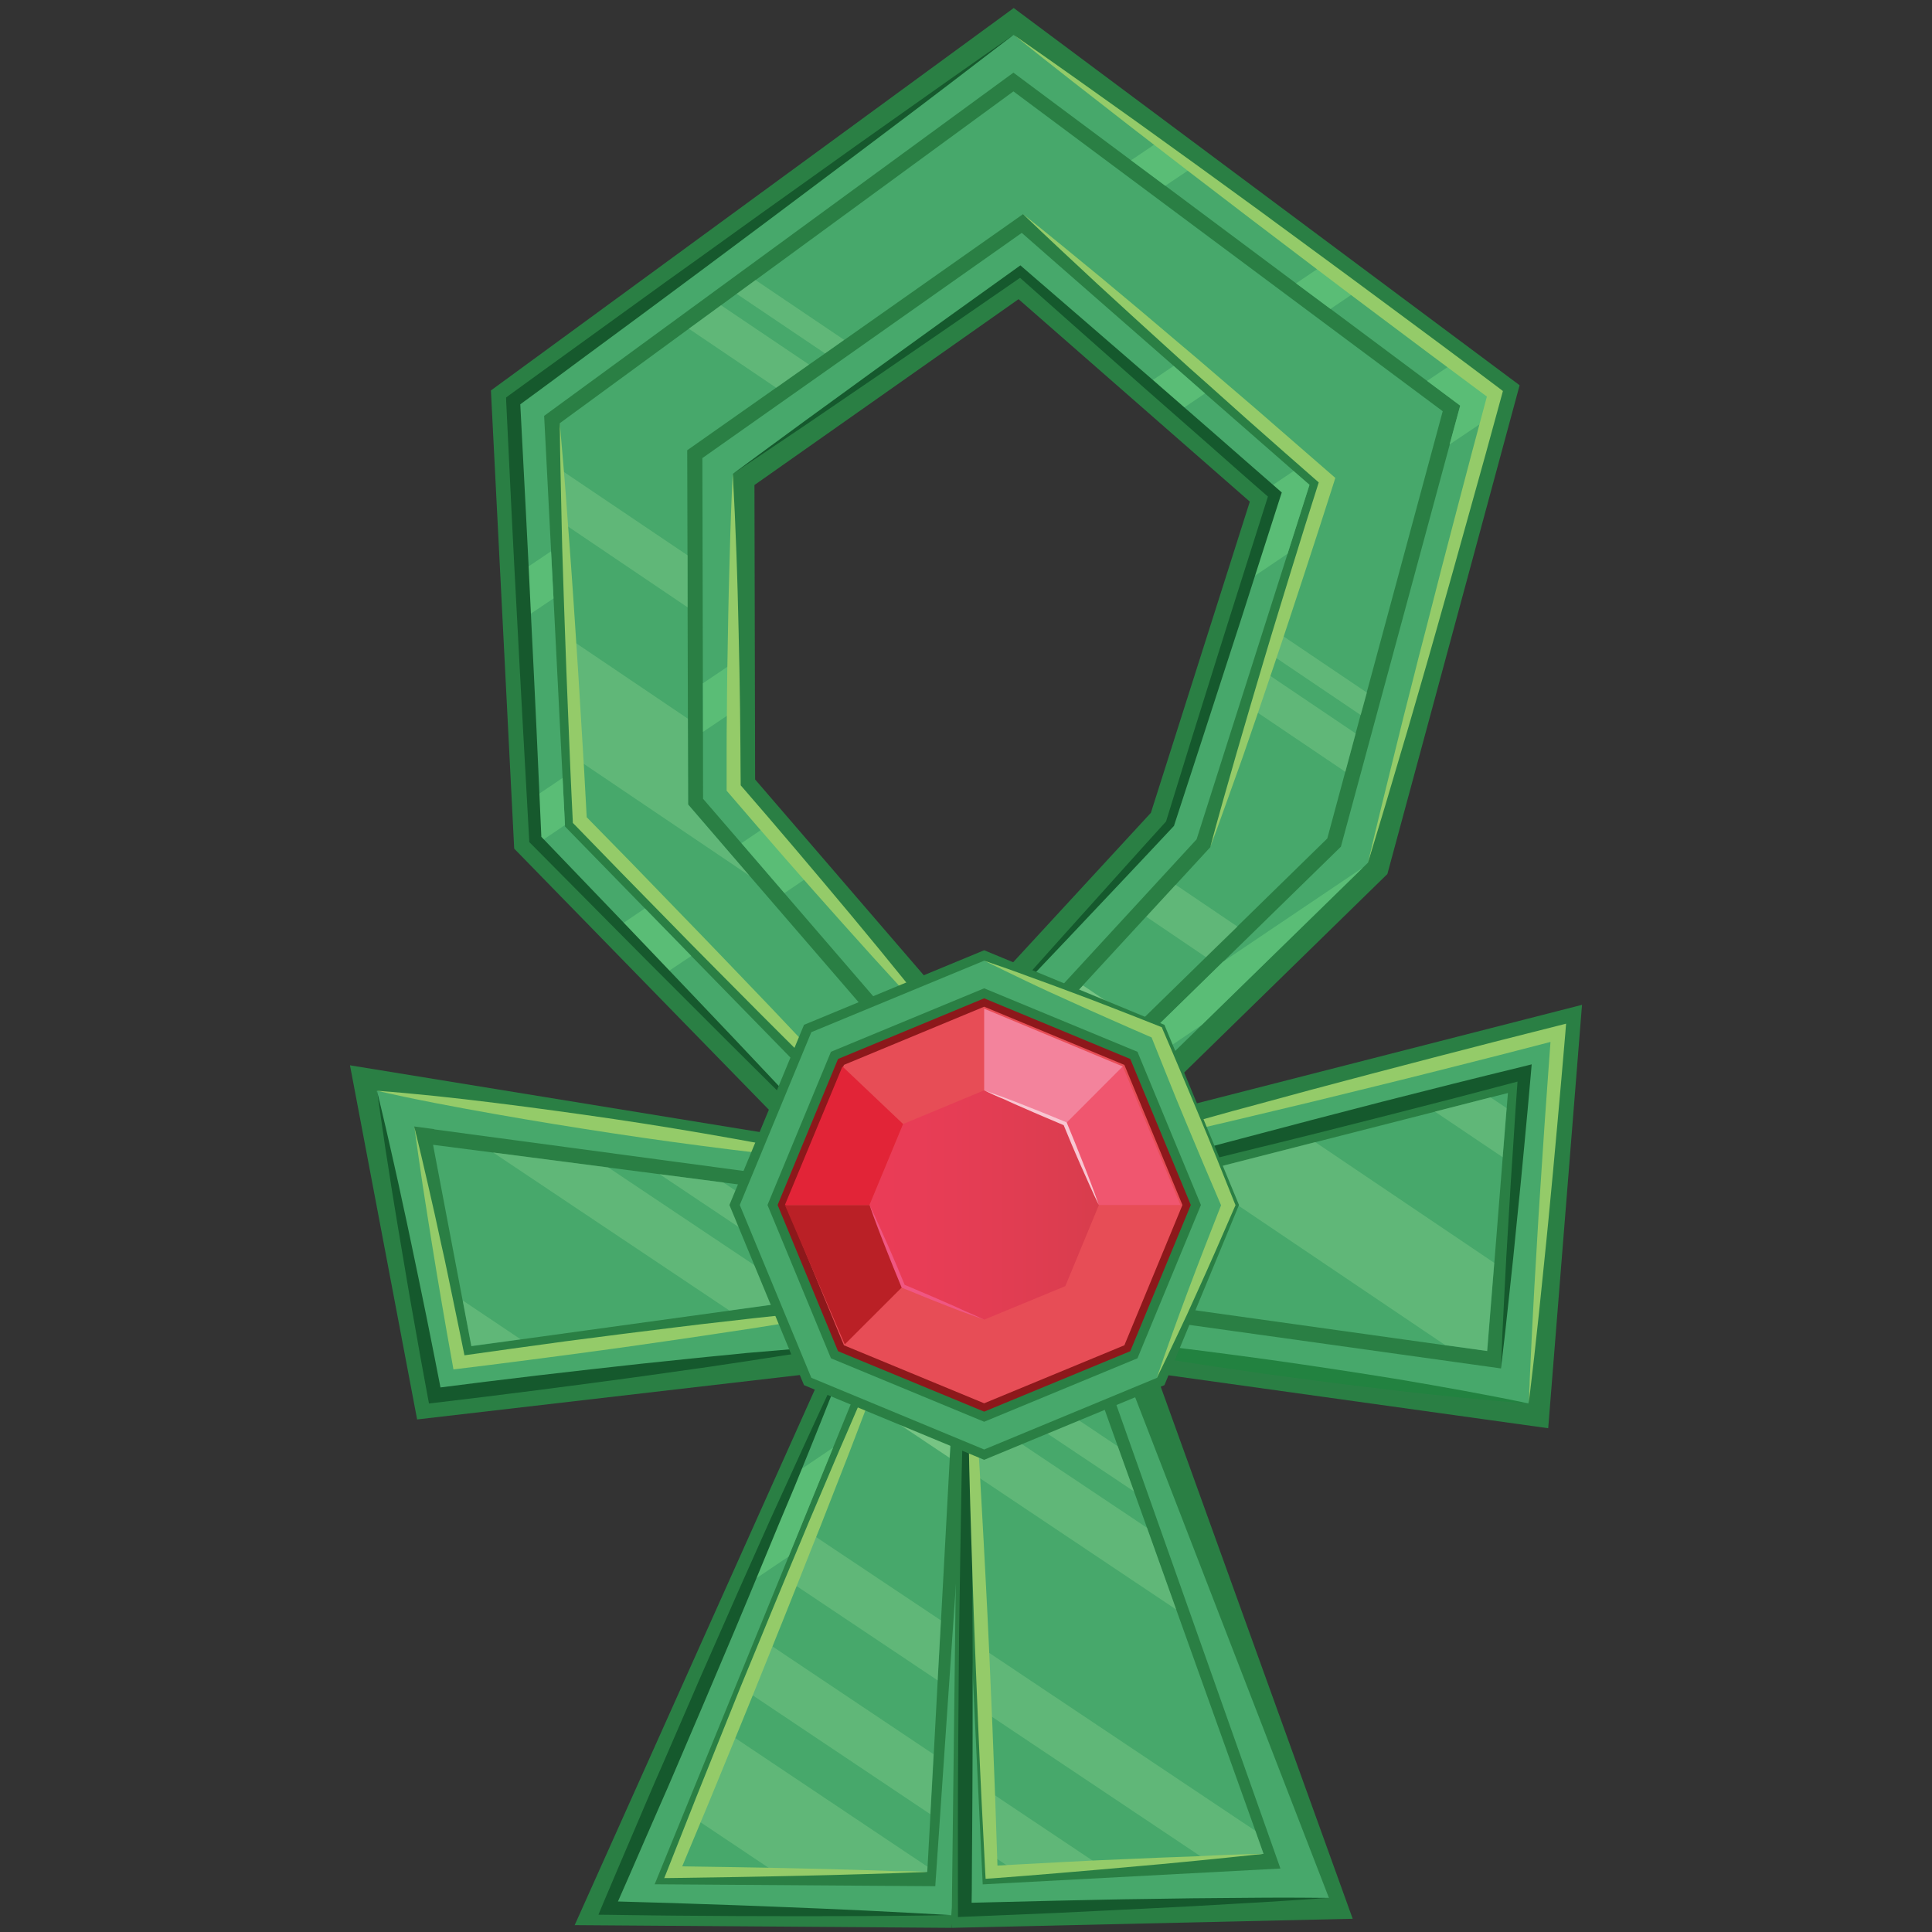 <svg xmlns="http://www.w3.org/2000/svg" xml:space="preserve" id="Layer_1" x="0" y="0" style="enable-background:new 0 0 2000 2000" version="1.1" viewBox="0 0 2000 2000">
  <rect x="0" y="0" width="2000" height="2000" fill="#333333" stroke="none"/>
  <style>
    .st0{fill:#2a7f44}.st1{fill:#47a86b}.st2{opacity:.53;enable-background:new}.st2,.st3{fill:#77c484}.st4{fill:#94cb69}.st5{fill:#15592d}.st8{fill:#5abd76}
  </style>
  <path d="m781.7 806.9-.7-304.8 273.4-192.4 239.4 209.6-102.4 322.1L995 1054.5 781.7 806.9zm821 671.6 35-438.3L1177 1158l259.2-253.2 136.9-506L1049.4 8.3 508.2 404.2l24.1 474.3 292.2 299.6-462.2-75.3 69.5 366.6 419.7-48.7-256.6 572.2 390.1 2.8 82.8-591.8 534.9 74.6z" class="st0"/>
  <path d="m1339.1 487.6-91.7-80.2-32.5-28.6-124.1-108.6-32.6-28.6-.4-.3-19.1 13.5-311.6 219.4.1 41.2.4 191.9.1 50.4.1 69.2 39.7 46 44.4 51.6 181.6 210.7 245.2-266.3 94.1-295.7 22.6-71.3-16.3-14.3zM1291 601.5l-79.9 251.2-216.6 235.2-156.1-181.3-44.6-51.5-34.5-39.9-.1-78.6-.1-50.4-.4-191.9v-3.8l297.2-209.3 8.2 7.2 124 108.6 32.5 28.6 91.7 80.2 7.3 6.3-28.6 89.4zm-280.9 739-4.2 61.3 76.1-51.3-71.9-10zm-72.6-123.3-222-227.6-26.4 17.9 190.5 195.4-392.7-59.1-37.6 25.3 466.6 62.7 41.4 5.6-19.8-20.2zm401.6-729.6-91.7-80.2-32.5-28.6-124.1-108.6-32.6-28.6-.4-.3-19.1 13.5-311.6 219.4.1 41.2.4 191.9.1 50.4.1 69.2 39.7 46 44.4 51.6 181.6 210.7 245.2-266.3 94.1-295.7 22.6-71.3-16.3-14.3zM1291 601.5l-79.9 251.2-216.6 235.2-156.1-181.3-44.6-51.5-34.5-39.9-.1-78.6-.1-50.4-.4-191.9v-3.8l297.2-209.3 8.2 7.2 124 108.6 32.5 28.6 91.7 80.2 7.3 6.3-28.6 89.4zm48.1-113.9-91.7-80.2-32.5-28.6-124.1-108.6-32.6-28.6-.4-.3-19.1 13.5-311.6 219.4.1 41.2.4 191.9.1 50.4.1 69.2 39.7 46 44.4 51.6 181.6 210.7 245.2-266.3 94.1-295.7 22.6-71.3-16.3-14.3zM1291 601.5l-79.9 251.2-216.6 235.2-156.1-181.3-44.6-51.5-34.5-39.9-.1-78.6-.1-50.4-.4-191.9v-3.8l297.2-209.3 8.2 7.2 124 108.6 32.5 28.6 91.7 80.2 7.3 6.3-28.6 89.4zm-280.9 739-4.2 61.3 76.1-51.3-71.9-10zm329-852.9-91.7-80.2-32.5-28.6-124.1-108.6-32.6-28.6-.4-.3-19.1 13.5-311.6 219.4.1 41.2.4 191.9.1 50.4.1 69.2 39.7 46 44.4 51.6 181.6 210.7 245.2-266.3 94.1-295.7 22.6-71.3-16.3-14.3zM1291 601.5l-79.9 251.2-216.6 235.2-156.1-181.3-44.6-51.5-34.5-39.9-.1-78.6-.1-50.4-.4-191.9v-3.8l297.2-209.3 8.2 7.2 124 108.6 32.5 28.6 91.7 80.2 7.3 6.3-28.6 89.4zm48.1-113.9-91.7-80.2-32.5-28.6-124.1-108.6-32.6-28.6-.4-.3-19.1 13.5-311.6 219.4.1 41.2.4 191.9.1 50.4.1 69.2 39.7 46 44.4 51.6 181.6 210.7 245.2-266.3 94.1-295.7 22.6-71.3-16.3-14.3zM1291 601.5l-79.9 251.2-216.6 235.2-156.1-181.3-44.6-51.5-34.5-39.9-.1-78.6-.1-50.4-.4-191.9v-3.8l297.2-209.3 8.2 7.2 124 108.6 32.5 28.6 91.7 80.2 7.3 6.3-28.6 89.4zm-280.9 739-4.2 61.3 76.1-51.3-71.9-10zm329-852.9-91.7-80.2-32.5-28.6-124.1-108.6-32.6-28.6-.4-.3-19.1 13.5-311.6 219.4.1 41.2.4 191.9.1 50.4.1 69.2 39.7 46 44.4 51.6 181.6 210.7 245.2-266.3 94.1-295.7 22.6-71.3-16.3-14.3zM1291 601.5l-79.9 251.2-216.6 235.2-156.1-181.3-44.6-51.5-34.5-39.9-.1-78.6-.1-50.4-.4-191.9v-3.8l297.2-209.3 8.2 7.2 124 108.6 32.5 28.6 91.7 80.2 7.3 6.3-28.6 89.4zm48.1-113.9-91.7-80.2-32.5-28.6-124.1-108.6-32.6-28.6-.4-.3-19.1 13.5-311.6 219.4.1 41.2.4 191.9.1 50.4.1 69.2 39.7 46 44.4 51.6 181.6 210.7 245.2-266.3 94.1-295.7 22.6-71.3-16.3-14.3zM1291 601.5l-79.9 251.2-216.6 235.2-156.1-181.3-44.6-51.5-34.5-39.9-.1-78.6-.1-50.4-.4-191.9v-3.8l297.2-209.3 8.2 7.2 124 108.6 32.5 28.6 91.7 80.2 7.3 6.3-28.6 89.4zm-280.9 739-4.2 61.3 76.1-51.3-71.9-10zm329-852.9-91.7-80.2-32.5-28.6-124.1-108.6-32.6-28.6-.4-.3-19.1 13.5-311.6 219.4.1 41.2.4 191.9.1 50.4.1 69.2 39.7 46 44.4 51.6 181.6 210.7 245.2-266.3 94.1-295.7 22.6-71.3-16.3-14.3zM1291 601.5l-79.9 251.2-216.6 235.2-156.1-181.3-44.6-51.5-34.5-39.9-.1-78.6-.1-50.4-.4-191.9v-3.8l297.2-209.3 8.2 7.2 124 108.6 32.5 28.6 91.7 80.2 7.3 6.3-28.6 89.4zm48.1-113.9-91.7-80.2-32.5-28.6-124.1-108.6-32.6-28.6-.4-.3-19.1 13.5-311.6 219.4.1 41.2.4 191.9.1 50.4.1 69.2 39.7 46 44.4 51.6 181.6 210.7 245.2-266.3 94.1-295.7 22.6-71.3-16.3-14.3zM1291 601.5l-79.9 251.2-216.6 235.2-156.1-181.3-44.6-51.5-34.5-39.9-.1-78.6-.1-50.4-.4-191.9v-3.8l297.2-209.3 8.2 7.2 124 108.6 32.5 28.6 91.7 80.2 7.3 6.3-28.6 89.4zm-280.9 739-4.2 61.3 76.1-51.3-71.9-10zm329-852.9-91.7-80.2-32.5-28.6-124.1-108.6-32.6-28.6-.4-.3-19.1 13.5-311.6 219.4.1 41.2.4 191.9.1 50.4.1 69.2 39.7 46 44.4 51.6 181.6 210.7 245.2-266.3 94.1-295.7 22.6-71.3-16.3-14.3zM1291 601.5l-79.9 251.2-216.6 235.2-156.1-181.3-44.6-51.5-34.5-39.9-.1-78.6-.1-50.4-.4-191.9v-3.8l297.2-209.3 8.2 7.2 124 108.6 32.5 28.6 91.7 80.2 7.3 6.3-28.6 89.4zm48.1-113.9-91.7-80.2-32.5-28.6-124.1-108.6-32.6-28.6-.4-.3-19.1 13.5-311.6 219.4.1 41.2.4 191.9.1 50.4.1 69.2 39.7 46 44.4 51.6 181.6 210.7 245.2-266.3 94.1-295.7 22.6-71.3-16.3-14.3zM1291 601.5l-79.9 251.2-216.6 235.2-156.1-181.3-44.6-51.5-34.5-39.9-.1-78.6-.1-50.4-.4-191.9v-3.8l297.2-209.3 8.2 7.2 124 108.6 32.5 28.6 91.7 80.2 7.3 6.3-28.6 89.4zm48.1-113.9-91.7-80.2-32.5-28.6-124.1-108.6-32.6-28.6-.4-.3-19.1 13.5-311.6 219.4.1 41.2.4 191.9.1 50.4.1 69.2 39.7 46 44.4 51.6 181.6 210.7 245.2-266.3 94.1-295.7 22.6-71.3-16.3-14.3zM1291 601.5l-79.9 251.2-216.6 235.2-156.1-181.3-44.6-51.5-34.5-39.9-.1-78.6-.1-50.4-.4-191.9v-3.8l297.2-209.3 8.2 7.2 124 108.6 32.5 28.6 91.7 80.2 7.3 6.3-28.6 89.4zm48.1-113.9-91.7-80.2-32.5-28.6-124.1-108.6-32.6-28.6-.4-.3-19.1 13.5-311.6 219.4.1 41.2.4 191.9.1 50.4.1 69.2 39.7 46 44.4 51.6 181.6 210.7 245.2-266.3 94.1-295.7 22.6-71.3-16.3-14.3zM1291 601.5l-79.9 251.2-216.6 235.2-156.1-181.3-44.6-51.5-34.5-39.9-.1-78.6-.1-50.4-.4-191.9v-3.8l297.2-209.3 8.2 7.2 124 108.6 32.5 28.6 91.7 80.2 7.3 6.3-28.6 89.4zm138.3 515-327.6 83.7 142.5-139.3L1411 898l5.1-4.9 124.3-459.7 7-25.7-42.6-31.8-100-74.6-35.6-26.4-135.3-101-35.6-26.4-149.1-111.3-518 378.9 8.9 176.1 2.5 48.8 9.4 186 2.3 43.2 3.4 3.5 83.6 85.7 48 49.2L879.6 1203l-392.7-59.2-96.9-14.5 13.5 70.9 46.4 244.9 183.7-22.6 91.6-11.3 156.1-19.3-57.4 132.9-49.7 115.1-144.7 335.5 355.3 7.3 50.6-519 8.4-85.9 98.6 13.8 439.8 61.3 30.1-378.4.4-4.9-183.4 46.9zm124.5 300.1-371.6-51.9-100.2-14.1-71.9-10-4.2 61.3-5.9 85.5-31.8 465.2-290.5-2 138.7-339.4 46-112.7 60.3-147.7-135.6 18-93.3 12.4-218.7 29.1-43.6-229.6-2.8-14.6 20.4 2.7 466.6 62.7 41.4 5.6-19.7-20.3-221.8-227.2-48-49.2-82.7-84.8v-1.4l-2.5-48.8-9.4-185.9-2.5-48.8-7.2-140.2 485.8-355.3 121.7 90.7 35.6 26.4 135.3 101 35.6 26.4 100 74.6 34.3 25.6-10.8 40.2-112.7 416.4L1266 995.8l-166.8 162.9-103.1 100.7 356-90.9 194.8-49.8 31.4-8-24.5 305.9zm-220.9-843.4 22.6-71.3-16.5-14.5-91.7-80.2-32.5-28.6L1090.7 270l-32.6-28.6-.4-.3-19.1 13.5-311.5 219.6.1 41.2.4 191.9.1 50.4.1 69.2 39.7 46 44.4 51.6 181.6 210.7 245.2-266.3 94.2-295.7zm-338.4 514.9L838.4 906.7l-44.6-51.6-34.5-39.9-.1-78.6-.1-50.4-.4-191.9v-3.8l297.2-209.3 8.2 7.2 124 108.6 32.5 28.6 91.7 80.2 7.3 6.3-28.4 89.5-79.9 251.2-216.8 235.3zm344.6-600.5-91.7-80.2-32.5-28.6-124.1-108.6-32.6-28.6-.4-.3-19.1 13.5-311.6 219.4.1 41.2.4 191.9.1 50.4.1 69.2 39.7 46 44.4 51.6 181.6 210.7 245.2-266.3 94.1-295.7 22.6-71.3-16.3-14.3zM1291 601.5l-79.9 251.2-216.6 235.2-156.1-181.3-44.6-51.5-34.5-39.9-.1-78.6-.1-50.4-.4-191.9v-3.8l297.2-209.3 8.2 7.2 124 108.6 32.5 28.6 91.7 80.2 7.3 6.3-28.6 89.4zm48.1-113.9-91.7-80.2-32.5-28.6-124.1-108.6-32.6-28.6-.4-.3-19.1 13.5-311.6 219.4.1 41.2.4 191.9.1 50.4.1 69.2 39.7 46 44.4 51.6 181.6 210.7 245.2-266.3 94.1-295.7 22.6-71.3-16.3-14.3zM1291 601.5l-79.9 251.2-216.6 235.2-156.1-181.3-44.6-51.5-34.5-39.9-.1-78.6-.1-50.4-.4-191.9v-3.8l297.2-209.3 8.2 7.2 124 108.6 32.5 28.6 91.7 80.2 7.3 6.3-28.6 89.4zm-280.9 739-4.2 61.3 76.1-51.3-71.9-10zm329-852.9-91.7-80.2-32.5-28.6-124.1-108.6-32.6-28.6-.4-.3-19.1 13.5-311.6 219.4.1 41.2.4 191.9.1 50.4.1 69.2 39.7 46 44.4 51.6 181.6 210.7 245.2-266.3 94.1-295.7 22.6-71.3-16.3-14.3zM1291 601.5l-79.9 251.2-216.6 235.2-156.1-181.3-44.6-51.5-34.5-39.9-.1-78.6-.1-50.4-.4-191.9v-3.8l297.2-209.3 8.2 7.2 124 108.6 32.5 28.6 91.7 80.2 7.3 6.3-28.6 89.4zm48.1-113.9-91.7-80.2-32.5-28.6-124.1-108.6-32.6-28.6-.4-.3-19.1 13.5-311.6 219.4.1 41.2.4 191.9.1 50.4.1 69.2 39.7 46 44.4 51.6 181.6 210.7 245.2-266.3 94.1-295.7 22.6-71.3-16.3-14.3zM1291 601.5l-79.9 251.2-216.6 235.2-156.1-181.3-44.6-51.5-34.5-39.9-.1-78.6-.1-50.4-.4-191.9v-3.8l297.2-209.3 8.2 7.2 124 108.6 32.5 28.6 91.7 80.2 7.3 6.3-28.6 89.4zm-280.9 739-4.2 61.3 76.1-51.3-71.9-10zm329-852.9-91.7-80.2-32.5-28.6-124.1-108.6-32.6-28.6-.4-.3-19.1 13.5-311.6 219.4.1 41.2.4 191.9.1 50.4.1 69.2 39.7 46 44.4 51.6 181.6 210.7 245.2-266.3 94.1-295.7 22.6-71.3-16.3-14.3zM1291 601.5l-79.9 251.2-216.6 235.2-156.1-181.3-44.6-51.5-34.5-39.9-.1-78.6-.1-50.4-.4-191.9v-3.8l297.2-209.3 8.2 7.2 124 108.6 32.5 28.6 91.7 80.2 7.3 6.3-28.6 89.4zm48.1-113.9-91.7-80.2-32.5-28.6-124.1-108.6-32.6-28.6-.4-.3-19.1 13.5-311.6 219.4.1 41.2.4 191.9.1 50.4.1 69.2 39.7 46 44.4 51.6 181.6 210.7 245.2-266.3 94.1-295.7 22.6-71.3-16.3-14.3zM1291 601.5l-79.9 251.2-216.6 235.2-156.1-181.3-44.6-51.5-34.5-39.9-.1-78.6-.1-50.4-.4-191.9v-3.8l297.2-209.3 8.2 7.2 124 108.6 32.5 28.6 91.7 80.2 7.3 6.3-28.6 89.4zm-280.9 739-4.2 61.3 76.1-51.3-71.9-10zm329-852.9-91.7-80.2-32.5-28.6-124.1-108.6-32.6-28.6-.4-.3-19.1 13.5-311.6 219.4.1 41.2.4 191.9.1 50.4.1 69.2 39.7 46 44.4 51.6 181.6 210.7 245.2-266.3 94.1-295.7 22.6-71.3-16.3-14.3zM1291 601.5l-79.9 251.2-216.6 235.2-156.1-181.3-44.6-51.5-34.5-39.9-.1-78.6-.1-50.4-.4-191.9v-3.8l297.2-209.3 8.2 7.2 124 108.6 32.5 28.6 91.7 80.2 7.3 6.3-28.6 89.4zm48.1-113.9-91.7-80.2-32.5-28.6-124.1-108.6-32.6-28.6-.4-.3-19.1 13.5-311.6 219.4.1 41.2.4 191.9.1 50.4.1 69.2 39.7 46 44.4 51.6 181.6 210.7 245.2-266.3 94.1-295.7 22.6-71.3-16.3-14.3zM1291 601.5l-79.9 251.2-216.6 235.2-156.1-181.3-44.6-51.5-34.5-39.9-.1-78.6-.1-50.4-.4-191.9v-3.8l297.2-209.3 8.2 7.2 124 108.6 32.5 28.6 91.7 80.2 7.3 6.3-28.6 89.4zm-280.9 739-4.2 61.3 76.1-51.3-71.9-10zm329-852.9-91.7-80.2-32.5-28.6-124.1-108.6-32.6-28.6-.4-.3-19.1 13.5-311.6 219.4.1 41.2.4 191.9.1 50.4.1 69.2 39.7 46 44.4 51.6 181.6 210.7 245.2-266.3 94.1-295.7 22.6-71.3-16.3-14.3zM1291 601.5l-79.9 251.2-216.6 235.2-156.1-181.3-44.6-51.5-34.5-39.9-.1-78.6-.1-50.4-.4-191.9v-3.8l297.2-209.3 8.2 7.2 124 108.6 32.5 28.6 91.7 80.2 7.3 6.3-28.6 89.4zm48.1-113.9-91.7-80.2-32.5-28.6-124.1-108.6-32.6-28.6-.4-.3-19.1 13.5-311.6 219.4.1 41.2.4 191.9.1 50.4.1 69.2 39.7 46 44.4 51.6 181.6 210.7 245.2-266.3 94.1-295.7 22.6-71.3-16.3-14.3zM1291 601.5l-79.9 251.2-216.6 235.2-156.1-181.3-44.6-51.5-34.5-39.9-.1-78.6-.1-50.4-.4-191.9v-3.8l297.2-209.3 8.2 7.2 124 108.6 32.5 28.6 91.7 80.2 7.3 6.3-28.6 89.4zm-280.9 739-4.2 61.3 76.1-51.3-71.9-10zm329-852.9-91.7-80.2-32.5-28.6-124.1-108.6-32.6-28.6-.4-.3-19.1 13.5-311.6 219.4.1 41.2.4 191.9.1 50.4.1 69.2 39.7 46 44.4 51.6 181.6 210.7 245.2-266.3 94.1-295.7 22.6-71.3-16.3-14.3zM1291 601.5l-79.9 251.2-216.6 235.2-156.1-181.3-44.6-51.5-34.5-39.9-.1-78.6-.1-50.4-.4-191.9v-3.8l297.2-209.3 8.2 7.2 124 108.6 32.5 28.6 91.7 80.2 7.3 6.3-28.6 89.4zm48.1-113.9-91.7-80.2-32.5-28.6-124.1-108.6-32.6-28.6-.4-.3-19.1 13.5-311.6 219.4.1 41.2.4 191.9.1 50.4.1 69.2 39.7 46 44.4 51.6 181.6 210.7 245.2-266.3 94.1-295.7 22.6-71.3-16.3-14.3zM1291 601.5l-79.9 251.2-216.6 235.2-156.1-181.3-44.6-51.5-34.5-39.9-.1-78.6-.1-50.4-.4-191.9v-3.8l297.2-209.3 8.2 7.2 124 108.6 32.5 28.6 91.7 80.2 7.3 6.3-28.6 89.4zm48.1-113.9-91.7-80.2-32.5-28.6-124.1-108.6-32.6-28.6-.4-.3-19.1 13.5-311.6 219.4.1 41.2.4 191.9.1 50.4.1 69.2 39.7 46 44.4 51.6 181.6 210.7 245.2-266.3 94.1-295.7 22.6-71.3-16.3-14.3zM1291 601.5l-79.9 251.2-216.6 235.2-156.1-181.3-44.6-51.5-34.5-39.9-.1-78.6-.1-50.4-.4-191.9v-3.8l297.2-209.3 8.2 7.2 124 108.6 32.5 28.6 91.7 80.2 7.3 6.3-28.6 89.4z" class="st1"/>
  <path d="m1543 1136-57.5 14.8-123.9 31.6-128.3 32.8-290.3 74.1 36-35.2-230.3-30-66-8.6-53.2-6.9-119.3-15.5-61.9-8 30.7 161.5 8.9 47 50.9-7 216.1-29.8 79.6-11 35.4-4.9 44-6 29.5-4.1-7.6 18.7-11.4 28-9.1 22.5-20.5 50.5-55.7 137-20.5 50.5-25.3 62.3-20.5 50.5-18 44.3-35.4 87.4-22.5 55.3h263l.3-5.2 3-54.4 3.4-62 4.1-76.5 3.4-62 9.1-168.2 3.4-62 1.5-27.7 1.8-34.3 3.4-63.2 502.7 70.3 43.6 6 7.3-91.1 8.7-109.4 4.1-50.8 1.3-15.8-18 4.5zm-356.5-187.1-65.4 71 57.7 39 69.8-68.2-62.1-41.8zm0 0-65.4 71 57.7 39 69.8-68.2-62.1-41.8zM1049.1 94.6 782.1 290l-19.6 14.2-16.1 11.8-33.3 24.3-133.6 97.8 2.5 49.2 2.8 55.4 6 119.3 6.2 123.5 3.2 63.2 387.2 396.9 119-116.3 72.3-70.6 69.8-68.2 32.5-31.6 93-90.9 18.7-69.3 10.7-39.7 5.2-19.3 6.3-23.1 78.6-290.9-444.4-331.1zm274.3 560.6-7.2 22.5-5.9 18.7-12.2 38.7-45.2 141.9-35.9 39-30.4 33.1-65.4 71-67.8 73.6-59.9 65.1-217.7-252.3-63.4-73.7-.3-88.6-.3-115.5-.1-53.7-.3-108.9 92-64.7 34-23.9 16.5-11.5 19.8-13.9L1059 221.7 1373.6 497l-50.2 158.2zm-136.9 293.7-65.4 71 57.7 39 69.8-68.2-62.1-41.8zm0 0-65.4 71 57.7 39 69.8-68.2-62.1-41.8z" class="st1"/>
  <path d="m837.5 377.4-34 24-90.4-61.1 33.3-24.3zM1403.4 759.3l-10.7 39.7-94.8-64 12.4-38.5zM711.8 628.7l-127-85.8-2.8-55.5 129.8 87.5zM1217 915.9l64 43.3-32.5 31.7-62-42zM1559.6 1147.1l-4.1 50.8-70.1-47.2 57.6-14.7zM775.8 906.5 597 785.8l-6.2-123.7L712.1 744l.2 88.8z" class="st2"/>
  <path d="m1121.1 1020.1 57.7 38.8-72.3 70.7-53.2-35.9z" class="st3"/>
  <path d="m1546.8 1307.3-7.4 91.2-43.4-6.1-262.8-177.3 128.3-32.8zM873.8 351.8l-19.8 14-91.4-61.6 19.5-14.3zM1415 717l-6.4 23.2-92.4-62.4 7.2-22.6z" class="st2"/>
  <path d="M428.9 1166.4c4.9 20.1 9.7 40.4 14.3 60.5l6.9 30.4 6.6 30.4 3.4 15.2 3.2 15.2 6.3 30.4c2.1 10.1 4.2 20.3 6.3 30.4l6.2 30.5-7.7-5.5c37.3-5.3 74.6-10.4 111.8-15.5 37.3-4.9 74.7-9.6 112-14.2l28-3.4 28-3.2 28-3.2 28.1-3 28.1-3 28.1-2.7c18.7-1.8 37.6-3.5 56.3-4.9-18.6 3.5-37 6.8-55.6 10l-27.9 4.6-27.9 4.5-27.9 4.5-27.9 4.2-27.9 4.2-27.9 4.1c-37.3 5.5-74.6 10.7-111.8 15.6-37.3 4.9-74.6 9.8-112 14.3l-6.6.8-1.1-6.3-5.5-30.7c-1.8-10.3-3.5-20.4-5.3-30.7l-5.2-30.7-2.5-15.3-2.5-15.3-4.9-30.7-4.8-30.7c-2.9-19.7-5.9-40.3-8.7-60.8zM390 1129.1c41.2 3.1 82.3 7.6 123.2 12.7s81.9 10.7 122.7 16.7 81.6 12.8 122.2 20c40.7 7.3 81.2 14.9 121.5 24.2-41.2-3.1-82.3-7.6-123.2-12.7s-81.9-10.7-122.7-16.9c-40.8-6.2-81.6-12.8-122.2-20s-81.2-14.7-121.5-24z" class="st4"/>
  <path d="M881.1 1391.7c-35.7 6.3-71.5 11.8-107.3 17.3l-26.8 4c-9 1.4-17.9 2.7-26.9 3.9l-53.7 7.6c-35.9 4.9-71.7 9.7-107.7 14.3l-53.9 6.8-53.9 6.5-6.8.8-1.3-6.8c-4.9-26.3-9.7-52.7-14.3-79.1-4.8-26.3-9.1-52.7-13.6-79.2-2.3-13.2-4.4-26.4-6.6-39.7-2.1-13.2-4.4-26.4-6.3-39.7-2.1-13.2-4.2-26.4-6-39.7-2-13.2-3.9-26.4-5.8-39.8 3.2 13.1 6.2 26 9.3 39.1 3.1 13.1 5.9 26.2 8.9 39.2s5.8 26.2 8.6 39.2c2.8 13.1 5.8 26.2 8.4 39.2 5.5 26.2 11 52.5 16.3 78.6 5.3 26.3 10.5 52.5 15.6 78.8l-8-5.9 53.9-6.8 53.9-6.5c36-4.2 71.9-8.3 107.9-12.2l54-5.6c9-1 18-1.8 27-2.7l27-2.7c36-2.9 72-6.3 108.1-8.9z" class="st5"/>
  <path d="M1101.7 1200c42.2-12.7 84.4-24.6 126.9-36.6l31.8-8.9c10.5-3 21.2-5.9 31.8-8.7l63.7-17.3c42.5-11.3 85-22.6 127.6-33.6l63.9-16.5 64-16.2 9.8-2.5-.8 10.1c-2.7 31.9-5.5 63.9-8.4 95.8-2.8 31.9-5.9 63.9-8.9 95.6-1.5 15.9-3.2 31.9-4.8 47.8s-3.2 31.9-4.9 47.8c-1.7 15.9-3.4 31.9-5.2 47.8-1.8 15.9-3.7 31.8-5.6 47.8.6-16 1.3-32.1 2.1-48.1.7-16 1.5-32.1 2.4-48 .8-16 1.7-32.1 2.7-48 1-16 1.8-31.9 2.8-48 2.1-31.9 4.1-64 6.3-95.9 2.3-31.9 4.5-64 6.9-95.9l9 7.6-63.9 16.5-64 16.2c-42.6 10.8-85.4 21.1-128 31.6l-64.1 15.3c-10.7 2.5-21.4 5.1-32.1 7.6l-32.1 7.5c-43 10.4-85.9 20.2-128.9 29.2z" class="st4"/>
  <path d="M1145.6 1370.2c21 48.8 41.4 97.9 61.5 147l15.1 36.9 14.9 37c10 24.6 19.8 49.2 29.7 74l29.4 74.1 29 74.3c9.7 24.8 19.3 49.5 28.7 74.3 9.4 24.8 19.1 49.5 28.6 74.4l3.5 9.3-9.8.3-94.4 2.3c-31.5.6-62.9 1.3-94.4 1.7-31.5.4-62.9 1-94.4 1.1-15.8.1-31.5.3-47.3.3-15.8.1-31.5 0-47.3 0 15.8-1.1 31.4-2.1 47.1-3.1 15.8-1 31.4-2 47.1-2.8 31.4-1.8 62.9-3.5 94.2-5.1 31.4-1.5 62.9-3 94.2-4.5l94.2-3.9-6.3 9.6c-9.8-24.8-19.4-49.5-29-74.1-9.7-24.8-19.4-49.5-28.8-74.3l-28.6-74.4-28.1-74.6c-9.4-24.8-18.7-49.8-27.9-74.7l-13.9-37.4-13.6-37.4c-18.1-50-36.1-99.9-53.4-150.3z" style="fill:#fff4c6"/>
  <path d="m993.2 1322.1-8.1 673.6 415.2-9.4-204.6-567.1" class="st0"/>
  <path d="m1145.6 1370.2 230.1 594.5-377.2 12.3 2.6-654.9" class="st1"/>
  <path d="m987.8 1329.9 29.5 620.8 308.2-16.4-209.9-593.2" class="st0"/>
  <path d="M1582.3 1452.8c-45.3-3.2-90.4-7.9-135.5-13.1s-90-11-134.9-17.2c-44.9-6.2-89.7-13.1-134.5-20.4-44.7-7.5-89.3-15.2-133.8-24.6 45.3 3.2 90.4 7.9 135.5 12.9 45 5.2 90 11 134.9 17.2 44.9 6.3 89.7 13.1 134.5 20.4 44.8 7.6 89.4 15.5 133.8 24.8z" style="fill:#228240"/>
  <path d="m1308 1919.1-62.8 4.1-107.9 7.1-87.4 5.8-23.2 1.6-.8-17.6-2.7-66.1-3.5-81.6-2.8-66.1-7.5-179.4-2.8-66.2-1.3-29.4-1.5-36.6-2.7-64.8 99.2 8.5 56.8 158.8 16.8 46.7 13.5 37.7 30.2 84.6 82 229.1z" class="st1"/>
  <path d="m629.6 1208.5 205 137.1-79.6 11L510.4 1193z" class="st2"/>
  <path d="m915.6 1399.8 70.8 47.4-3.4 62-88.1-58.9z" class="st3"/>
  <path d="m1217.6 1666.2-208.2-139.3-2.8-66.2 180.8 120.9zM479.1 1346.3l59.8 40.1-50.9 6.9zM839.2 1587.4l134.8 90-3.4 62.1-151.9-101.6zM1308 1919.1l-62.8 4.1-225.5-150.8-2.8-66.1 282.7 189zM793.4 1700.2l173 115.8-3.4 62-190.2-127.3zM1137.3 1930.3l-87.4 5.8-24-16-2.7-66.1zM960.1 1932.4l-.3 5.4-157.9-.1-82.7-55.3 35.6-87.4zM1173.9 1543.9l-168.6-112.6-17.4-11.7-63.2-42.3-54.7-36.6-187.2-125.2 66 8.6 165.4 110.5 21.9 14.7 53.6 36 14.1 9.4 153.3 102.5z" class="st2"/>
  <path d="M1375.7 1964.7c-15.8 1.1-31.4 2.1-47.1 3.1-15.8 1-31.4 2-47.1 2.8l-47.1 2.7-47.1 2.4c-15.8.8-31.4 1.5-47.1 2.3l-47.1 2.3-94.2 3.9-7.2.3v-7.3l-.1-20.5V1895c.1-27.3 0-54.6.3-81.9l.6-81.9c.1-27.3.6-54.6 1-81.9l.6-40.9.7-40.9.7-40.9 1-40.9c1.3-54.6 2.8-109.2 4.9-163.7 1.8 54.6 2.8 109.2 3.7 163.7l.6 40.9.4 40.9.4 40.9.1 40.9c.1 27.3.3 54.6.3 81.9l-.1 81.9c0 27.3-.3 54.6-.4 81.9l-.3 40.9-.1 20.5-.3 20.5-7.2-7 94.4-2.3 47.1-1c15.8-.3 31.5-.7 47.1-.8l47.1-.7 47.1-.4c15.8-.1 31.5-.3 47.3-.3 15.6.1 31.4.1 47.1.3z" class="st5"/>
  <path d="M1308 1919.1c-23.3 2.5-46.8 4.9-70.2 7.2-23.3 2.3-46.8 4.5-70.2 6.5l-35.2 3.1-35.2 3c-23.5 2-46.8 3.8-70.3 5.6l-6.6.4-.4-6.8c-2.7-50.6-5.2-101.3-7.3-151.9-2.1-50.6-4.2-101.3-5.8-151.9-.8-25.3-1.7-50.6-2.4-76-.7-25.3-1.4-50.6-1.8-76l-.7-38-.6-38c-.3-25.3-.6-50.8-.6-76.1 2.1 25.3 4.1 50.5 5.9 75.8l2.7 38 2.4 38c1.7 25.3 3.1 50.6 4.5 76 1.5 25.3 2.7 50.6 4.1 76 2.7 50.6 4.9 101.3 7 151.9 2.1 50.6 3.9 101.3 5.5 151.9l-6.9-6.2c23.5-1.4 47-2.5 70.5-3.8l35.2-1.8 35.2-1.5c23.5-1.1 47-2 70.5-2.8 23.8-1.3 47.3-2.2 70.7-2.6zM1252.8 877.1c8.6-32.2 17.7-64.1 26.9-96.1 9.3-31.9 18.6-63.9 28.1-95.6 9.4-31.9 19.3-63.6 29-95.4 9.7-31.8 19.7-63.4 29.8-95.2l2.3 7.9c-26.3-22.9-52.3-46-78.5-69.1l-39-34.9-19.6-17.4-19.4-17.6-38.7-35.2-38.5-35.3c-25.5-23.8-51.1-47.4-76.2-71.6 27.3 21.7 54.2 43.9 81.2 66.1l40.1 33.5 39.9 33.8 20 16.9 19.8 17 39.7 34c26.3 22.8 52.6 45.7 78.9 68.6l3.7 3.2-1.4 4.6c-10.1 31.6-20.3 63.3-30.7 94.9-10.4 31.5-20.7 63.2-31.4 94.7-10.5 31.5-21.4 63-32.2 94.4-11.2 31.2-22.2 62.5-33.8 93.8z" class="st4"/>
  <path d="m570.4 570.7 2.6 48.8-30.4 20.4-2.6-48.7zM1233.9 173.8l-27.6 18.5-35.4-26.4 27.6-18.6zM582.4 805.3l2.4 48.8-27.3 18.5-3.4-3.6-2.2-43.1zM759.2 736.5l-31.4 21.1-.1-50.3 31.3-21.1zM1214.9 378.8l32.5 28.5-26.8 18.1-32.5-28.4zM1404.8 301.2l-27.5 18.6-35.6-26.5 27.5-18.5z" class="st8"/>
  <path d="m937.5 1217.2 19.7 20.2-41.3-5.6z" style="fill:#f5ce30"/>
  <path d="m1411 898-166.8 162.9-145 97.8 166.6-162.9zM667.6 940.4l48 49.2-26.5 17.7-47.9-49.1zM838.4 906.7l-26.3 17.8-44.5-51.7 26.2-17.7zM1339.1 487.6l16.5 14.3-22.7 71.3-41.9 28.3 28.4-89.4-7.1-6.4zM1547.5 407.5l-7.1 25.9-39.8 26.7 11-40.2-34.3-25.6 27.5-18.5zM823.8 1524.7l38.6-26.1-46 112.7-42.2 28.4z" class="st8"/>
  <path d="M984.9 1982.5c-29.7.6-59.2.8-88.9 1l-44.4.1h-44.4c-14.8 0-29.7-.1-44.4-.1l-44.4-.3c-14.8 0-29.7-.3-44.4-.4l-44.4-.6-10.1-.1 3.9-9.4c10.3-24.5 20.7-48.8 31.1-73.1l15.6-36.6c5.2-12.2 10.4-24.3 15.8-36.4l31.6-72.9c5.2-12.1 10.5-24.3 15.9-36.4l16-36.3 16-36.3 16.2-36.3 16.2-36.3 16.5-36.1c21.9-48.2 44-96.4 67-144.2-19.1 49.4-38.8 98.6-58.9 147.6L807 1576l-15.2 36.7-15.2 36.7-15.3 36.6-15.5 36.6c-5.1 12.2-10.3 24.5-15.5 36.6l-31.2 73c-5.2 12.2-10.4 24.3-15.8 36.4l-15.9 36.4c-10.5 24.3-21.1 48.5-31.8 72.7l-6.2-9.6 44.4 1.3c14.8.4 29.7.8 44.4 1.4l44.4 1.5c14.8.6 29.5 1 44.4 1.7l44.4 1.8 44.4 2c29.9 1.5 59.5 3 89.1 4.7z" class="st5"/>
  <path d="m1182.2 1364.6-39.7 26.7-98.6-13.6-8.5 85.9-35.4 23.9 5.9-85.6 76.1-51.2z" style="fill:#dbbf48"/>
  <path d="M1553.8 1416.6c1-25.6 2.1-51.1 3.5-76.7l2-38.3 2.3-38.3c1.4-25.6 3.1-51.1 4.8-76.5 1.5-25.5 3.4-51.1 5.2-76.5l8.3 7c-48.4 12.9-96.9 25.5-145.4 37.8-48.5 12.4-97.1 24.6-145.7 36.4l-36.4 9-36.6 8.7c-24.3 5.8-48.7 11.7-73.1 17.3l-36.6 8.4-36.6 8.3c-24.5 5.5-49 10.8-73.4 16 24.1-7.2 48.1-14.2 72.2-21.1l36.1-10.3 36.1-10.1c24.1-6.8 48.2-13.4 72.4-19.8l36.3-9.8 36.3-9.6c48.4-12.9 96.9-25.5 145.3-38 48.5-12.4 97.1-24.6 145.7-36.4l9.1-2.3-.8 9.3c-2.3 25.5-4.5 50.9-7 76.4-2.4 25.5-4.8 50.9-7.5 76.4l-3.8 38.1-4.1 38.1c-2.7 25.6-5.5 51.1-8.6 76.5z" class="st5"/>
  <path d="m879.6 1202.7-41.6-40.8-41.5-40.9c-27.6-27.4-55.1-54.7-82.6-82.3-27.4-27.4-55-54.9-82.3-82.6l-82-82.7-1.7-1.7-.1-2.4-6.3-113.5-3.1-56.7-3-56.7c-2-37.8-4.1-75.7-5.9-113.5L524 415.4l-.1-3.9 3.1-2.3 32.5-23.6 32.5-23.5 65-47 32.5-23.5 32.6-23.3 65.1-46.8 65.3-46.6 32.6-23.3 32.8-23.2c21.8-15.5 43.6-30.9 65.5-46.3 21.8-15.5 43.9-30.7 65.8-46-21.2 16.3-42.5 32.6-63.7 48.8s-42.6 32.4-64 48.5l-32.1 24.2-32.1 24.1-64.1 48.1-64.3 48-32.2 23.9-32.2 23.9-64.5 47.6-32.2 23.9-32.4 23.8 3-6.2 5.9 113.5c2 37.8 3.8 75.7 5.6 113.5l2.8 56.7 2.7 56.7 5.1 113.5-1.8-4.1 80.7 84.1c26.9 28 53.6 56.3 80.5 84.4 26.9 28.1 53.5 56.4 80.2 84.7l39.9 42.5 39.6 42.5z" style="fill:#16592d"/>
  <path d="m994.5 1088.1 26.4-30 26.6-30c17.7-20 35.4-39.8 53.2-59.6l53.5-59.5 26.7-29.7 26.9-29.7-1 1.7 26.4-85.4 26.7-85.4 13.4-42.6 13.5-42.6 27-85.2 1.8 6.6c-22.1-19.1-43.9-38.5-65.8-57.8l-65.8-57.8-65.5-58L1053 285l6.3.3-74.8 51.6-75 51.5-75.1 51.2-38 25.6-37.7 25.3 36.6-27 36.7-26.9 73.6-53.5 73.7-53.2 73.8-52.9 3.2-2.3 3.1 2.7 66.1 57.1 66.3 57.4 66 57.5c21.9 19.3 44 38.4 66 57.7l3.1 2.7-1.3 3.9-27.3 85.1-13.6 42.6-13.8 42.5-27.6 85.1-27.7 85-.3 1-.7.7-27.3 29.1-27.4 29.1L1105 972c-18.4 19.3-36.7 38.7-55.1 58l-27.6 28.8-27.8 29.3z" class="st5"/>
  <path d="M987.5 1245.9c-33.6-31.8-66.7-64.1-99.7-96.5-16.5-16.3-33.1-32.4-49.4-48.7l-49.1-49c-32.5-32.8-65.3-65.5-97.5-98.6l-48.5-49.5-48.3-49.7-2-2-.1-2.7c-.8-17.2-1.7-34.2-2.4-51.3l-2.1-51.3c-1.5-34.2-2.7-68.5-3.9-102.8-.7-17.2-1.1-34.3-1.7-51.3-.6-17.2-1.1-34.3-1.4-51.3-.4-17.2-.8-34.3-1.1-51.5-.4-17.2-.7-34.3-.8-51.5 1.5 17 3 34.2 4.4 51.2 1.4 17 2.7 34.2 3.9 51.3 1.4 17.2 2.5 34.2 3.8 51.3 1.1 17.2 2.5 34.2 3.5 51.3 2.3 34.2 4.5 68.4 6.5 102.7l3.1 51.3c1 17.2 1.8 34.2 2.8 51.3l-2.1-4.6 48.5 49.5 48.2 49.8c32.2 33.1 64.1 66.5 96.1 99.9l47.7 50.4c15.9 16.7 31.6 33.8 47.5 50.5 31.6 33.4 63.1 67.3 94.1 101.8zM959.8 1937.8c-11 .4-21.9.8-32.9 1.3l-32.9 1c-21.9.6-43.9 1.3-65.7 1.7-21.9.4-43.9 1-65.7 1.3l-65.7 1-9.3.1 3.5-8.7 30.1-76.1 30.5-76 15.3-38 15.6-37.8c10.4-25.3 20.7-50.5 31.2-75.7l15.8-37.8c5.2-12.7 10.5-25.2 15.9-37.8l16-37.7c5.3-12.5 10.7-25.2 16.2-37.7l16.2-37.6 16.5-37.6c11-25 22.1-49.9 33.5-74.8-9.3 25.7-18.7 51.3-28.3 76.9l-14.5 38.4-14.6 38.3c-4.8 12.8-9.8 25.5-14.8 38.3l-14.9 38.1c-4.9 12.8-10 25.5-15.1 38.1l-15.1 38.1c-10 25.5-20.3 50.6-30.5 76.1l-15.3 38-15.5 38-31.1 75.8-31.5 75.5-5.8-8.6 65.7 1c21.9.3 43.9.8 65.7 1.3 21.9.4 43.9 1.1 65.7 1.7l32.9 1.1c11.1-.2 21.9.2 32.9.8z" class="st4"/>
  <path d="M758.6 490.5c1.5 27 2.7 54.2 3.7 81.2.6 13.5.8 27 1.3 40.7.4 13.5.7 27 1 40.7.7 27 1.1 54.2 1.5 81.2.1 13.5.3 27 .4 40.7.1 13.5.1 27 .3 40.7l-1.8-4.8c19.7 22.6 39.1 45.4 58.7 68.4 19.4 22.9 38.8 45.9 58 68.9l28.7 34.7 28.4 34.9c18.8 23.3 37.7 46.8 55.8 70.8-21-21.7-41.2-43.7-61.6-65.7l-30.4-33.3-30.1-33.5c-20.1-22.4-39.9-44.9-59.6-67.4-19.7-22.6-39.4-45.3-58.9-68.1l-1.8-2.1V775.1c0-13.5.1-27 .3-40.7.1-27 .6-54.2 1.1-81.2.3-13.5.4-27 .8-40.7.4-13.5.7-27 1.1-40.7.7-27.3 1.6-54.3 3.1-81.3z" class="st4"/>
  <path d="m1282.6 1247.4-77.2 186.5-186.6 77.3-186.5-77.3-77.2-186.5 77.2-186.5 186.5-77.2 186.6 77.2z" style="fill:#2a7f44;enable-background:new"/>
  <path d="m839.9 1426.3-74.1-178.9 74.1-178.9 178.9-74 179 74 74 178.9-74 178.9-179 74.2z" class="st1"/>
  <path d="m860.2 1406.1-65.7-158.7 65.7-158.6 158.6-65.7 158.7 65.7 65.7 158.6-65.7 158.7-158.7 65.7z" class="st0"/>
  <path d="m1228.4 1247.4-61.4 148.3-148.2 61.3-148.2-61.3-61.3-148.3 61.3-148.1 148.2-61.5 148.2 61.5z" style="fill:#e74d56;stroke:#8d181b;stroke-width:7.995;stroke-miterlimit:10"/>
  <linearGradient id="SVGID_1_" x1="900.13" x2="1137.566" y1="752.572" y2="752.572" gradientTransform="matrix(1 0 0 -1 0 2000)" gradientUnits="userSpaceOnUse">
    <stop offset="0" style="stop-color:#eb3c57"/>
    <stop offset=".359" style="stop-color:#e63d55"/>
    <stop offset=".802" style="stop-color:#dd3d50"/>
    <stop offset="1" style="stop-color:#d83d4c"/>
  </linearGradient>
  <path d="m934.9 1331.4-34.8-84 34.8-83.8 83.9-34.9 84 34.9 34.8 83.8-34.8 84-84 34.7z" style="fill:url(#SVGID_1_)"/>
  <path d="M812.5 1247.4h87.6l34.8 84-60.4 60.3z" style="fill:#ba2026"/>
  <path d="m1102.8 1163.6 59.5-59.6 59.7 143.4h-84.4z" style="fill:#f0566f"/>
  <path d="M1018.8 1128.7v-84.5l143.5 59.8-59.5 59.6z" style="fill:#f3839c"/>
  <path d="M812.5 1247.4h87.6l34.8-83.8-62.8-59.6z" style="fill:#e22437"/>
  <path d="M1018.8 1128.7c7.2 2.5 14.2 5.2 21.4 7.7 7 2.7 14.2 5.3 21.2 8.2 7 2.7 14.1 5.6 21.1 8.4l21 8.6.7.3.3.7 8.6 21c2.8 7 5.6 14.1 8.4 21.1s5.5 14.1 8.2 21.2c2.7 7 5.3 14.2 7.7 21.4-3.4-6.9-6.5-13.8-9.6-20.7-3.1-6.9-6.2-13.8-9.3-20.8-3.1-6.9-6-13.9-9-20.8l-8.7-21 1.1 1.1-21-8.9c-6.9-3-13.9-5.9-20.8-9-6.9-3-13.9-6-20.8-9.3-6.8-2.7-13.7-5.8-20.5-9.2z" style="fill:#f9c6d2"/>
  <path d="M1018.8 1366.1c-7.2-2.5-14.2-5.2-21.4-7.7-7-2.7-14.2-5.3-21.2-8.2-7-2.7-14.1-5.6-21.1-8.4l-21-8.6-.7-.3-.3-.7-8.6-21c-2.8-7-5.6-14.1-8.4-21.1-2.8-7-5.5-14.1-8.2-21.2-2.7-7-5.3-14.2-7.7-21.4 3.4 6.9 6.5 13.8 9.6 20.7 3.1 6.9 6.2 13.8 9.3 20.8 3.1 6.9 6 13.9 9 20.8l8.7 21-1.1-1.1 21 8.9c6.9 3 13.9 5.9 20.8 9 6.9 3 13.9 6 20.8 9.3 6.8 2.8 13.7 6 20.5 9.2z" style="fill:#f05682"/>
  <path d="M1018.8 994.5c15.3 5.2 30.5 10.5 45.7 16.2l22.8 8.3 22.6 8.4c15.2 5.6 30.2 11.4 45.3 17.3 15.1 5.8 30.1 11.8 45 17.7l2.5 1 1.1 2.7c6.3 14.8 12.8 29.7 19 44.6 6.3 14.9 12.5 29.8 18.7 44.6 6.2 14.9 12.4 29.8 18.4 44.7 6 14.9 12.1 30 18 44.9l1.1 2.7-1.1 2.5c-12.8 29.7-25.7 59.2-39.1 88.6l-10 22.1-10.3 21.9c-6.9 14.6-13.8 29.3-21 43.7 5.2-15.3 10.5-30.5 16-45.7l8.3-22.8 8.4-22.6c11.3-30.2 23.1-60.3 34.9-90.3v5.2c-6.3-14.8-12.7-29.7-19-44.6-6.3-14.9-12.5-29.8-18.7-44.6-6.2-14.9-12.4-29.8-18.3-44.7-6-14.9-12.1-30-18-44.9l3.7 3.7c-14.8-6.5-29.7-12.8-44.3-19.4-14.8-6.5-29.5-13.1-44.2-19.8l-22.1-10-21.9-10.3c-14.3-7-29-13.9-43.5-21.1zM1049.4 36.1c42.6 29.5 84.7 59.6 126.9 89.7l63 45.4 62.9 45.7 62.6 46c20.8 15.3 41.8 30.7 62.5 46.1 41.6 30.8 83.3 61.6 124.6 92.8l3.9 3-1.3 4.8-16.6 60.6-16.9 60.6-16.9 60.6L1487 652l-8.6 30.2-8.7 30.2c-5.9 20.1-11.5 40.2-17.6 60.3-11.8 40.2-23.8 80.5-36 120.5 9.6-40.8 19.6-81.6 29.7-122.2 4.9-20.4 10.1-40.7 15.3-61l7.7-30.5 7.9-30.4 15.6-60.9 15.9-60.8 16-60.8 16.3-60.8 2.7 7.7c-41.6-30.8-83-61.9-124.5-93-20.7-15.5-41.4-31.1-62-46.8l-61.9-47-61.8-47.3-61.5-47.4c-40.8-31.7-81.8-63.6-122.1-95.9z" class="st4"/>
</svg>
